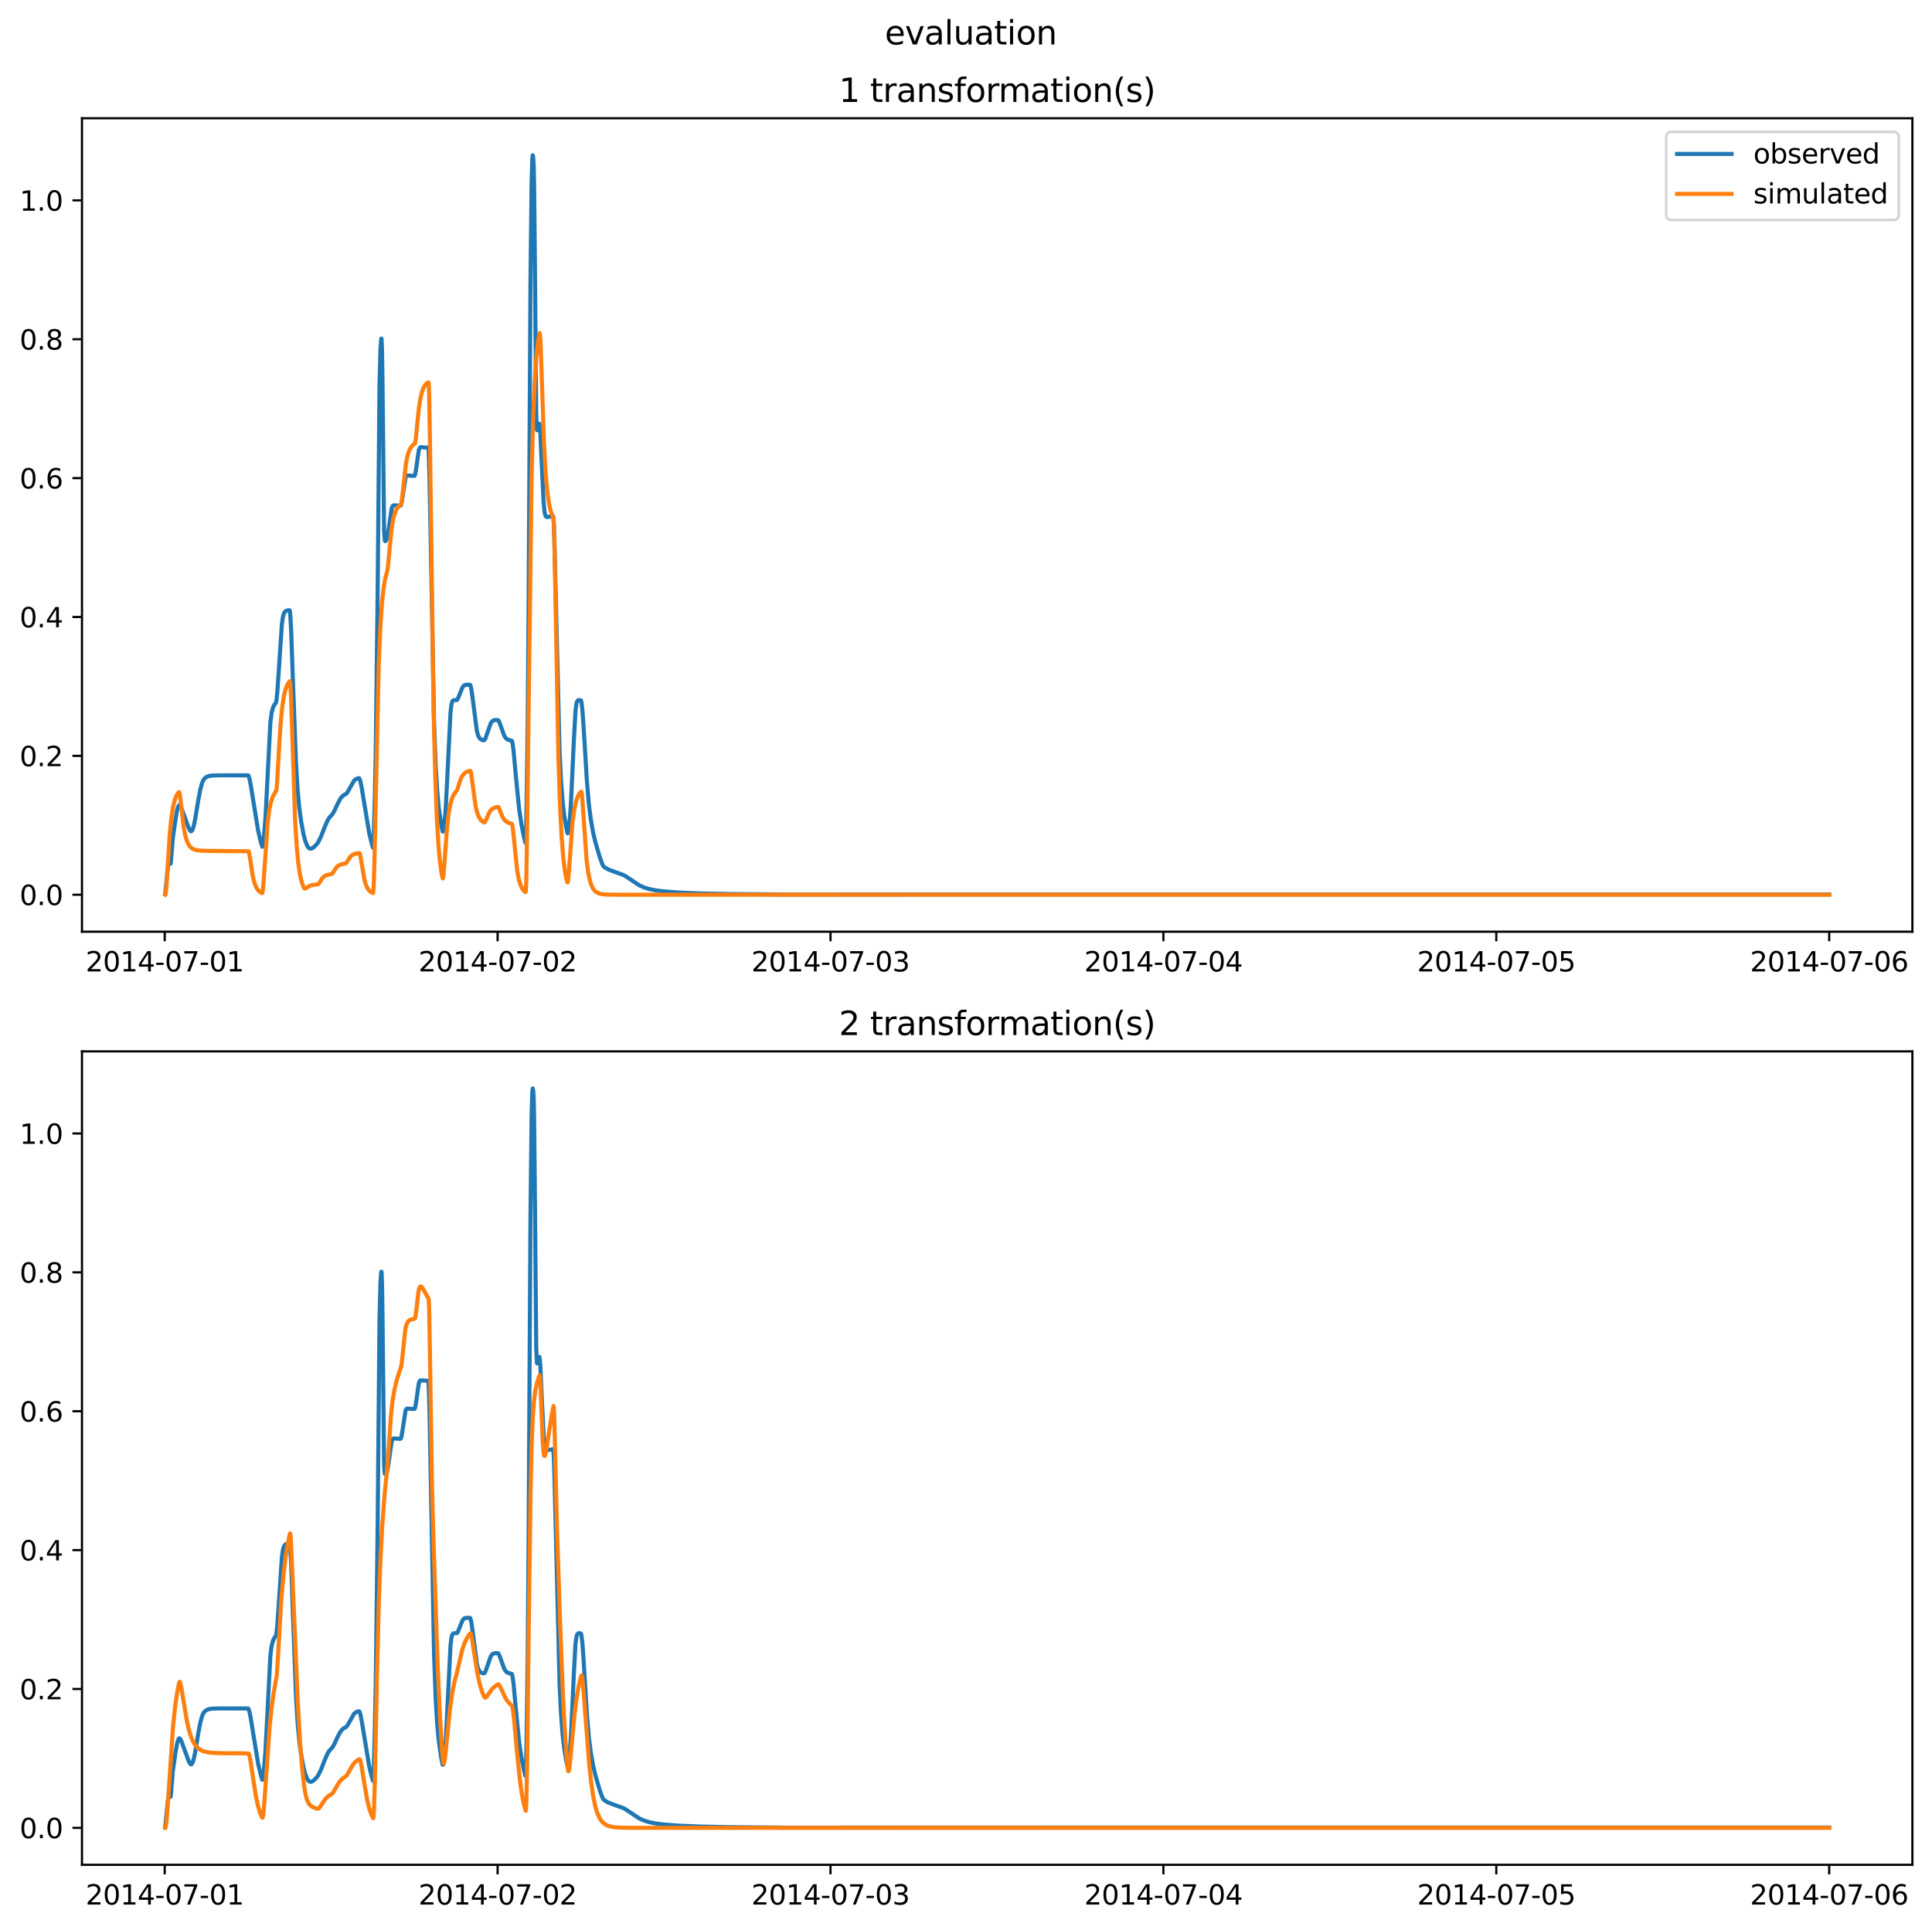 <?xml version="1.0" encoding="utf-8" standalone="no"?>
<!DOCTYPE svg PUBLIC "-//W3C//DTD SVG 1.1//EN"
  "http://www.w3.org/Graphics/SVG/1.1/DTD/svg11.dtd">
<svg xmlns:xlink="http://www.w3.org/1999/xlink" width="709.427pt" height="708.798pt" viewBox="0 0 709.427 708.798" xmlns="http://www.w3.org/2000/svg" version="1.1">
 <defs>
  <style type="text/css">*{stroke-linejoin: round; stroke-linecap: butt}</style>
 </defs>
 <g id="figure_1">
  <g id="patch_1">
   <path d="M 0 708.798 
L 709.427 708.798 
L 709.427 0 
L 0 0 
z
" style="fill: #ffffff"/>
  </g>
  <g id="axes_1">
   <g id="patch_2">
    <path d="M 30.103 342.2 
L 702.227 342.2 
L 702.227 43.44 
L 30.103 43.44 
z
" style="fill: #ffffff"/>
   </g>
   <g id="matplotlib.axis_1">
    <g id="xtick_1">
     <g id="line2d_1">
      <defs>
       <path id="m1f45c89393" d="M 0 0 
L 0 3.5 
" style="stroke: #000000; stroke-width: 0.8"/>
      </defs>
      <g>
       <use xlink:href="#m1f45c89393" x="60.484" y="342.2" style="stroke: #000000; stroke-width: 0.8"/>
      </g>
     </g>
     <g id="text_1">
      <!-- 2014-07-01 -->
      <g transform="translate(31.427 356.798) scale(0.1 -0.1)">
       <defs>
        <path id="DejaVuSans-32" d="M 1228 531 
L 3431 531 
L 3431 0 
L 469 0 
L 469 531 
Q 828 903 1448 1529 
Q 2069 2156 2228 2338 
Q 2531 2678 2651 2914 
Q 2772 3150 2772 3378 
Q 2772 3750 2511 3984 
Q 2250 4219 1831 4219 
Q 1534 4219 1204 4116 
Q 875 4013 500 3803 
L 500 4441 
Q 881 4594 1212 4672 
Q 1544 4750 1819 4750 
Q 2544 4750 2975 4387 
Q 3406 4025 3406 3419 
Q 3406 3131 3298 2873 
Q 3191 2616 2906 2266 
Q 2828 2175 2409 1742 
Q 1991 1309 1228 531 
z
" transform="scale(0.016)"/>
        <path id="DejaVuSans-30" d="M 2034 4250 
Q 1547 4250 1301 3770 
Q 1056 3291 1056 2328 
Q 1056 1369 1301 889 
Q 1547 409 2034 409 
Q 2525 409 2770 889 
Q 3016 1369 3016 2328 
Q 3016 3291 2770 3770 
Q 2525 4250 2034 4250 
z
M 2034 4750 
Q 2819 4750 3233 4129 
Q 3647 3509 3647 2328 
Q 3647 1150 3233 529 
Q 2819 -91 2034 -91 
Q 1250 -91 836 529 
Q 422 1150 422 2328 
Q 422 3509 836 4129 
Q 1250 4750 2034 4750 
z
" transform="scale(0.016)"/>
        <path id="DejaVuSans-31" d="M 794 531 
L 1825 531 
L 1825 4091 
L 703 3866 
L 703 4441 
L 1819 4666 
L 2450 4666 
L 2450 531 
L 3481 531 
L 3481 0 
L 794 0 
L 794 531 
z
" transform="scale(0.016)"/>
        <path id="DejaVuSans-34" d="M 2419 4116 
L 825 1625 
L 2419 1625 
L 2419 4116 
z
M 2253 4666 
L 3047 4666 
L 3047 1625 
L 3713 1625 
L 3713 1100 
L 3047 1100 
L 3047 0 
L 2419 0 
L 2419 1100 
L 313 1100 
L 313 1709 
L 2253 4666 
z
" transform="scale(0.016)"/>
        <path id="DejaVuSans-2d" d="M 313 2009 
L 1997 2009 
L 1997 1497 
L 313 1497 
L 313 2009 
z
" transform="scale(0.016)"/>
        <path id="DejaVuSans-37" d="M 525 4666 
L 3525 4666 
L 3525 4397 
L 1831 0 
L 1172 0 
L 2766 4134 
L 525 4134 
L 525 4666 
z
" transform="scale(0.016)"/>
       </defs>
       <use xlink:href="#DejaVuSans-32"/>
       <use xlink:href="#DejaVuSans-30" x="63.623"/>
       <use xlink:href="#DejaVuSans-31" x="127.246"/>
       <use xlink:href="#DejaVuSans-34" x="190.869"/>
       <use xlink:href="#DejaVuSans-2d" x="254.492"/>
       <use xlink:href="#DejaVuSans-30" x="290.576"/>
       <use xlink:href="#DejaVuSans-37" x="354.199"/>
       <use xlink:href="#DejaVuSans-2d" x="417.822"/>
       <use xlink:href="#DejaVuSans-30" x="453.906"/>
       <use xlink:href="#DejaVuSans-31" x="517.529"/>
      </g>
     </g>
    </g>
    <g id="xtick_2">
     <g id="line2d_2">
      <g>
       <use xlink:href="#m1f45c89393" x="182.723" y="342.2" style="stroke: #000000; stroke-width: 0.8"/>
      </g>
     </g>
     <g id="text_2">
      <!-- 2014-07-02 -->
      <g transform="translate(153.665 356.798) scale(0.1 -0.1)">
       <use xlink:href="#DejaVuSans-32"/>
       <use xlink:href="#DejaVuSans-30" x="63.623"/>
       <use xlink:href="#DejaVuSans-31" x="127.246"/>
       <use xlink:href="#DejaVuSans-34" x="190.869"/>
       <use xlink:href="#DejaVuSans-2d" x="254.492"/>
       <use xlink:href="#DejaVuSans-30" x="290.576"/>
       <use xlink:href="#DejaVuSans-37" x="354.199"/>
       <use xlink:href="#DejaVuSans-2d" x="417.822"/>
       <use xlink:href="#DejaVuSans-30" x="453.906"/>
       <use xlink:href="#DejaVuSans-32" x="517.529"/>
      </g>
     </g>
    </g>
    <g id="xtick_3">
     <g id="line2d_3">
      <g>
       <use xlink:href="#m1f45c89393" x="304.961" y="342.2" style="stroke: #000000; stroke-width: 0.8"/>
      </g>
     </g>
     <g id="text_3">
      <!-- 2014-07-03 -->
      <g transform="translate(275.903 356.798) scale(0.1 -0.1)">
       <defs>
        <path id="DejaVuSans-33" d="M 2597 2516 
Q 3050 2419 3304 2112 
Q 3559 1806 3559 1356 
Q 3559 666 3084 287 
Q 2609 -91 1734 -91 
Q 1441 -91 1130 -33 
Q 819 25 488 141 
L 488 750 
Q 750 597 1062 519 
Q 1375 441 1716 441 
Q 2309 441 2620 675 
Q 2931 909 2931 1356 
Q 2931 1769 2642 2001 
Q 2353 2234 1838 2234 
L 1294 2234 
L 1294 2753 
L 1863 2753 
Q 2328 2753 2575 2939 
Q 2822 3125 2822 3475 
Q 2822 3834 2567 4026 
Q 2313 4219 1838 4219 
Q 1578 4219 1281 4162 
Q 984 4106 628 3988 
L 628 4550 
Q 988 4650 1302 4700 
Q 1616 4750 1894 4750 
Q 2613 4750 3031 4423 
Q 3450 4097 3450 3541 
Q 3450 3153 3228 2886 
Q 3006 2619 2597 2516 
z
" transform="scale(0.016)"/>
       </defs>
       <use xlink:href="#DejaVuSans-32"/>
       <use xlink:href="#DejaVuSans-30" x="63.623"/>
       <use xlink:href="#DejaVuSans-31" x="127.246"/>
       <use xlink:href="#DejaVuSans-34" x="190.869"/>
       <use xlink:href="#DejaVuSans-2d" x="254.492"/>
       <use xlink:href="#DejaVuSans-30" x="290.576"/>
       <use xlink:href="#DejaVuSans-37" x="354.199"/>
       <use xlink:href="#DejaVuSans-2d" x="417.822"/>
       <use xlink:href="#DejaVuSans-30" x="453.906"/>
       <use xlink:href="#DejaVuSans-33" x="517.529"/>
      </g>
     </g>
    </g>
    <g id="xtick_4">
     <g id="line2d_4">
      <g>
       <use xlink:href="#m1f45c89393" x="427.199" y="342.2" style="stroke: #000000; stroke-width: 0.8"/>
      </g>
     </g>
     <g id="text_4">
      <!-- 2014-07-04 -->
      <g transform="translate(398.141 356.798) scale(0.1 -0.1)">
       <use xlink:href="#DejaVuSans-32"/>
       <use xlink:href="#DejaVuSans-30" x="63.623"/>
       <use xlink:href="#DejaVuSans-31" x="127.246"/>
       <use xlink:href="#DejaVuSans-34" x="190.869"/>
       <use xlink:href="#DejaVuSans-2d" x="254.492"/>
       <use xlink:href="#DejaVuSans-30" x="290.576"/>
       <use xlink:href="#DejaVuSans-37" x="354.199"/>
       <use xlink:href="#DejaVuSans-2d" x="417.822"/>
       <use xlink:href="#DejaVuSans-30" x="453.906"/>
       <use xlink:href="#DejaVuSans-34" x="517.529"/>
      </g>
     </g>
    </g>
    <g id="xtick_5">
     <g id="line2d_5">
      <g>
       <use xlink:href="#m1f45c89393" x="549.437" y="342.2" style="stroke: #000000; stroke-width: 0.8"/>
      </g>
     </g>
     <g id="text_5">
      <!-- 2014-07-05 -->
      <g transform="translate(520.38 356.798) scale(0.1 -0.1)">
       <defs>
        <path id="DejaVuSans-35" d="M 691 4666 
L 3169 4666 
L 3169 4134 
L 1269 4134 
L 1269 2991 
Q 1406 3038 1543 3061 
Q 1681 3084 1819 3084 
Q 2600 3084 3056 2656 
Q 3513 2228 3513 1497 
Q 3513 744 3044 326 
Q 2575 -91 1722 -91 
Q 1428 -91 1123 -41 
Q 819 9 494 109 
L 494 744 
Q 775 591 1075 516 
Q 1375 441 1709 441 
Q 2250 441 2565 725 
Q 2881 1009 2881 1497 
Q 2881 1984 2565 2268 
Q 2250 2553 1709 2553 
Q 1456 2553 1204 2497 
Q 953 2441 691 2322 
L 691 4666 
z
" transform="scale(0.016)"/>
       </defs>
       <use xlink:href="#DejaVuSans-32"/>
       <use xlink:href="#DejaVuSans-30" x="63.623"/>
       <use xlink:href="#DejaVuSans-31" x="127.246"/>
       <use xlink:href="#DejaVuSans-34" x="190.869"/>
       <use xlink:href="#DejaVuSans-2d" x="254.492"/>
       <use xlink:href="#DejaVuSans-30" x="290.576"/>
       <use xlink:href="#DejaVuSans-37" x="354.199"/>
       <use xlink:href="#DejaVuSans-2d" x="417.822"/>
       <use xlink:href="#DejaVuSans-30" x="453.906"/>
       <use xlink:href="#DejaVuSans-35" x="517.529"/>
      </g>
     </g>
    </g>
    <g id="xtick_6">
     <g id="line2d_6">
      <g>
       <use xlink:href="#m1f45c89393" x="671.676" y="342.2" style="stroke: #000000; stroke-width: 0.8"/>
      </g>
     </g>
     <g id="text_6">
      <!-- 2014-07-06 -->
      <g transform="translate(642.618 356.798) scale(0.1 -0.1)">
       <defs>
        <path id="DejaVuSans-36" d="M 2113 2584 
Q 1688 2584 1439 2293 
Q 1191 2003 1191 1497 
Q 1191 994 1439 701 
Q 1688 409 2113 409 
Q 2538 409 2786 701 
Q 3034 994 3034 1497 
Q 3034 2003 2786 2293 
Q 2538 2584 2113 2584 
z
M 3366 4563 
L 3366 3988 
Q 3128 4100 2886 4159 
Q 2644 4219 2406 4219 
Q 1781 4219 1451 3797 
Q 1122 3375 1075 2522 
Q 1259 2794 1537 2939 
Q 1816 3084 2150 3084 
Q 2853 3084 3261 2657 
Q 3669 2231 3669 1497 
Q 3669 778 3244 343 
Q 2819 -91 2113 -91 
Q 1303 -91 875 529 
Q 447 1150 447 2328 
Q 447 3434 972 4092 
Q 1497 4750 2381 4750 
Q 2619 4750 2861 4703 
Q 3103 4656 3366 4563 
z
" transform="scale(0.016)"/>
       </defs>
       <use xlink:href="#DejaVuSans-32"/>
       <use xlink:href="#DejaVuSans-30" x="63.623"/>
       <use xlink:href="#DejaVuSans-31" x="127.246"/>
       <use xlink:href="#DejaVuSans-34" x="190.869"/>
       <use xlink:href="#DejaVuSans-2d" x="254.492"/>
       <use xlink:href="#DejaVuSans-30" x="290.576"/>
       <use xlink:href="#DejaVuSans-37" x="354.199"/>
       <use xlink:href="#DejaVuSans-2d" x="417.822"/>
       <use xlink:href="#DejaVuSans-30" x="453.906"/>
       <use xlink:href="#DejaVuSans-36" x="517.529"/>
      </g>
     </g>
    </g>
   </g>
   <g id="matplotlib.axis_2">
    <g id="ytick_1">
     <g id="line2d_7">
      <defs>
       <path id="m0f6388d6e5" d="M 0 0 
L -3.5 0 
" style="stroke: #000000; stroke-width: 0.8"/>
      </defs>
      <g>
       <use xlink:href="#m0f6388d6e5" x="30.103" y="328.62" style="stroke: #000000; stroke-width: 0.8"/>
      </g>
     </g>
     <g id="text_7">
      <!-- 0.0 -->
      <g transform="translate(7.2 332.419) scale(0.1 -0.1)">
       <defs>
        <path id="DejaVuSans-2e" d="M 684 794 
L 1344 794 
L 1344 0 
L 684 0 
L 684 794 
z
" transform="scale(0.016)"/>
       </defs>
       <use xlink:href="#DejaVuSans-30"/>
       <use xlink:href="#DejaVuSans-2e" x="63.623"/>
       <use xlink:href="#DejaVuSans-30" x="95.41"/>
      </g>
     </g>
    </g>
    <g id="ytick_2">
     <g id="line2d_8">
      <g>
       <use xlink:href="#m0f6388d6e5" x="30.103" y="277.615" style="stroke: #000000; stroke-width: 0.8"/>
      </g>
     </g>
     <g id="text_8">
      <!-- 0.2 -->
      <g transform="translate(7.2 281.414) scale(0.1 -0.1)">
       <use xlink:href="#DejaVuSans-30"/>
       <use xlink:href="#DejaVuSans-2e" x="63.623"/>
       <use xlink:href="#DejaVuSans-32" x="95.41"/>
      </g>
     </g>
    </g>
    <g id="ytick_3">
     <g id="line2d_9">
      <g>
       <use xlink:href="#m0f6388d6e5" x="30.103" y="226.609" style="stroke: #000000; stroke-width: 0.8"/>
      </g>
     </g>
     <g id="text_9">
      <!-- 0.4 -->
      <g transform="translate(7.2 230.409) scale(0.1 -0.1)">
       <use xlink:href="#DejaVuSans-30"/>
       <use xlink:href="#DejaVuSans-2e" x="63.623"/>
       <use xlink:href="#DejaVuSans-34" x="95.41"/>
      </g>
     </g>
    </g>
    <g id="ytick_4">
     <g id="line2d_10">
      <g>
       <use xlink:href="#m0f6388d6e5" x="30.103" y="175.604" style="stroke: #000000; stroke-width: 0.8"/>
      </g>
     </g>
     <g id="text_10">
      <!-- 0.6 -->
      <g transform="translate(7.2 179.403) scale(0.1 -0.1)">
       <use xlink:href="#DejaVuSans-30"/>
       <use xlink:href="#DejaVuSans-2e" x="63.623"/>
       <use xlink:href="#DejaVuSans-36" x="95.41"/>
      </g>
     </g>
    </g>
    <g id="ytick_5">
     <g id="line2d_11">
      <g>
       <use xlink:href="#m0f6388d6e5" x="30.103" y="124.599" style="stroke: #000000; stroke-width: 0.8"/>
      </g>
     </g>
     <g id="text_11">
      <!-- 0.8 -->
      <g transform="translate(7.2 128.398) scale(0.1 -0.1)">
       <defs>
        <path id="DejaVuSans-38" d="M 2034 2216 
Q 1584 2216 1326 1975 
Q 1069 1734 1069 1313 
Q 1069 891 1326 650 
Q 1584 409 2034 409 
Q 2484 409 2743 651 
Q 3003 894 3003 1313 
Q 3003 1734 2745 1975 
Q 2488 2216 2034 2216 
z
M 1403 2484 
Q 997 2584 770 2862 
Q 544 3141 544 3541 
Q 544 4100 942 4425 
Q 1341 4750 2034 4750 
Q 2731 4750 3128 4425 
Q 3525 4100 3525 3541 
Q 3525 3141 3298 2862 
Q 3072 2584 2669 2484 
Q 3125 2378 3379 2068 
Q 3634 1759 3634 1313 
Q 3634 634 3220 271 
Q 2806 -91 2034 -91 
Q 1263 -91 848 271 
Q 434 634 434 1313 
Q 434 1759 690 2068 
Q 947 2378 1403 2484 
z
M 1172 3481 
Q 1172 3119 1398 2916 
Q 1625 2713 2034 2713 
Q 2441 2713 2670 2916 
Q 2900 3119 2900 3481 
Q 2900 3844 2670 4047 
Q 2441 4250 2034 4250 
Q 1625 4250 1398 4047 
Q 1172 3844 1172 3481 
z
" transform="scale(0.016)"/>
       </defs>
       <use xlink:href="#DejaVuSans-30"/>
       <use xlink:href="#DejaVuSans-2e" x="63.623"/>
       <use xlink:href="#DejaVuSans-38" x="95.41"/>
      </g>
     </g>
    </g>
    <g id="ytick_6">
     <g id="line2d_12">
      <g>
       <use xlink:href="#m0f6388d6e5" x="30.103" y="73.593" style="stroke: #000000; stroke-width: 0.8"/>
      </g>
     </g>
     <g id="text_12">
      <!-- 1.0 -->
      <g transform="translate(7.2 77.393) scale(0.1 -0.1)">
       <use xlink:href="#DejaVuSans-31"/>
       <use xlink:href="#DejaVuSans-2e" x="63.623"/>
       <use xlink:href="#DejaVuSans-30" x="95.41"/>
      </g>
     </g>
    </g>
   </g>
   <g id="line2d_13">
    <path d="M 60.654 328.364 
L 60.909 325.975 
L 61.588 319.096 
L 62.012 316.268 
L 62.437 317.161 
L 62.607 317.237 
L 62.692 317.025 
L 62.861 315.266 
L 63.455 307.814 
L 64.474 300.813 
L 65.068 297.389 
L 65.493 296.121 
L 65.747 295.74 
L 66.002 295.786 
L 66.342 296.203 
L 66.766 297.206 
L 69.313 304.174 
L 69.907 305.204 
L 70.162 305.328 
L 70.416 305.177 
L 70.756 304.579 
L 71.18 303.186 
L 71.69 300.701 
L 72.878 293.495 
L 73.557 289.941 
L 74.236 287.489 
L 74.746 286.4 
L 75.34 285.71 
L 76.019 285.259 
L 76.868 284.98 
L 78.141 284.826 
L 81.027 284.765 
L 91.129 284.776 
L 91.299 285.046 
L 91.638 286.128 
L 92.063 288.302 
L 94.779 305.013 
L 95.713 309.063 
L 96.307 310.996 
L 96.392 310.946 
L 96.562 310.325 
L 96.901 307.558 
L 97.495 300.046 
L 98.09 288.492 
L 99.278 265.438 
L 99.703 261.996 
L 100.127 260.271 
L 100.551 259.173 
L 100.976 258.53 
L 101.315 258.181 
L 101.485 257.294 
L 101.825 254.296 
L 102.334 246.927 
L 103.522 229.01 
L 103.947 226.277 
L 104.371 225.046 
L 104.796 224.516 
L 105.39 224.23 
L 106.239 224.116 
L 106.409 224.207 
L 106.578 225.676 
L 106.918 231.662 
L 107.512 248.697 
L 108.701 280.517 
L 109.295 290.218 
L 109.889 296.656 
L 110.568 301.615 
L 111.417 306.263 
L 112.011 308.603 
L 112.69 310.408 
L 113.2 311.25 
L 113.624 311.62 
L 114.049 311.732 
L 114.558 311.605 
L 115.237 311.157 
L 116.256 310.127 
L 116.85 309.324 
L 117.868 307.239 
L 119.142 303.958 
L 120.33 301.24 
L 121.009 300.183 
L 121.604 299.577 
L 122.028 299.106 
L 122.792 297.802 
L 123.811 295.566 
L 124.914 293.445 
L 125.593 292.547 
L 126.187 292.098 
L 127.291 291.409 
L 127.8 290.627 
L 130.007 286.725 
L 130.602 286.204 
L 131.281 285.915 
L 131.875 285.812 
L 132.045 286.049 
L 132.384 287.093 
L 132.809 289.296 
L 135.61 306.18 
L 136.544 309.987 
L 136.968 311.364 
L 137.053 310.956 
L 137.223 307.733 
L 137.647 292.509 
L 137.987 275.019 
L 138.666 217.945 
L 139.345 141.84 
L 139.685 128.561 
L 139.939 124.806 
L 140.024 124.346 
L 140.109 124.434 
L 140.279 128.74 
L 140.449 139.472 
L 141.043 195.284 
L 141.297 198.546 
L 141.467 198.769 
L 141.722 198.441 
L 142.146 197.663 
L 142.486 195.893 
L 143.844 186.563 
L 144.184 185.824 
L 144.523 185.604 
L 145.033 185.612 
L 146.73 185.729 
L 147.155 185.707 
L 147.325 185.306 
L 147.579 184.084 
L 148.937 175.277 
L 149.192 174.792 
L 149.532 174.613 
L 150.126 174.667 
L 151.484 174.771 
L 152.248 174.745 
L 152.418 174.332 
L 152.672 173.104 
L 153.776 165.369 
L 154.116 164.496 
L 154.455 164.236 
L 154.964 164.263 
L 156.323 164.387 
L 157.256 164.397 
L 157.341 164.619 
L 157.511 168.233 
L 157.766 178.474 
L 159.379 264.682 
L 159.973 281.167 
L 160.482 289.677 
L 161.076 296.397 
L 162.01 302.891 
L 162.519 305.399 
L 162.689 305.431 
L 162.859 304.884 
L 163.199 302.49 
L 163.708 296.221 
L 164.302 284.402 
L 165.406 261.945 
L 165.745 258.827 
L 166.085 257.634 
L 166.424 257.23 
L 166.849 257.12 
L 167.782 257.121 
L 168.122 256.639 
L 168.631 255.395 
L 169.82 252.451 
L 170.329 251.81 
L 170.838 251.553 
L 171.602 251.476 
L 172.621 251.518 
L 172.791 251.886 
L 173.13 253.378 
L 173.64 257.116 
L 175.083 268.284 
L 175.507 269.967 
L 175.932 270.889 
L 176.441 271.475 
L 177.035 271.79 
L 177.714 271.898 
L 177.969 271.694 
L 178.309 271.096 
L 178.818 269.599 
L 180.176 265.706 
L 180.685 264.941 
L 181.195 264.599 
L 181.874 264.461 
L 182.892 264.497 
L 183.147 264.805 
L 183.487 265.587 
L 185.184 270.276 
L 185.779 271.168 
L 186.288 271.58 
L 186.967 271.818 
L 187.986 272.103 
L 188.24 273.215 
L 188.58 275.772 
L 189.429 285.098 
L 190.617 297.033 
L 191.466 302.771 
L 192.315 307.147 
L 192.909 309.529 
L 192.994 309.622 
L 193.079 308.543 
L 193.334 297.186 
L 193.758 267.152 
L 194.098 223.571 
L 194.777 104.991 
L 195.201 66.944 
L 195.456 58.452 
L 195.626 57.02 
L 195.795 57.883 
L 195.965 60.552 
L 196.135 68.489 
L 196.39 94.211 
L 196.899 152.166 
L 197.154 157.875 
L 197.238 158.039 
L 197.408 157.626 
L 197.918 155.886 
L 198.087 155.658 
L 198.257 156.903 
L 198.427 159.265 
L 198.851 168.814 
L 199.615 184.539 
L 199.955 187.986 
L 200.294 189.419 
L 200.549 189.808 
L 200.889 189.903 
L 203.096 189.563 
L 203.181 189.736 
L 203.35 192.181 
L 203.605 199.919 
L 205.473 275.817 
L 205.982 286.418 
L 206.576 294.197 
L 207.17 299.347 
L 207.934 304.052 
L 208.359 305.982 
L 208.444 306.062 
L 208.613 305.763 
L 208.868 304.345 
L 209.293 300.229 
L 209.717 293.622 
L 210.736 271.677 
L 211.33 260.837 
L 211.669 258.363 
L 212.009 257.455 
L 212.348 257.162 
L 212.773 257.116 
L 213.282 257.241 
L 213.367 257.317 
L 213.537 258.075 
L 213.876 260.992 
L 214.301 267.044 
L 215.489 286.585 
L 216.253 295.624 
L 216.932 300.881 
L 217.781 305.72 
L 218.63 309.343 
L 220.243 314.826 
L 221.262 317.627 
L 221.601 318.215 
L 222.45 318.833 
L 223.554 319.42 
L 229.071 321.435 
L 230.005 322.008 
L 234.759 325.181 
L 236.541 325.963 
L 238.494 326.556 
L 240.871 327.034 
L 244.012 327.422 
L 248.935 327.795 
L 256.83 328.134 
L 267.356 328.359 
L 288.323 328.539 
L 396.47 328.511 
L 415.909 328.511 
L 452.411 328.511 
L 464.974 328.512 
L 529.404 328.511 
L 633.476 328.513 
L 671.676 328.514 
L 671.676 328.514 
" clip-path="url(#p008357ae17)" style="fill: none; stroke: #1f77b4; stroke-width: 1.5; stroke-linecap: square"/>
   </g>
   <g id="line2d_14">
    <path d="M 60.654 328.597 
L 60.824 328.254 
L 60.994 327.035 
L 61.333 322.159 
L 62.352 306.011 
L 62.946 300.168 
L 63.54 296.378 
L 64.135 293.935 
L 64.729 292.361 
L 65.323 291.349 
L 65.747 290.923 
L 65.832 290.994 
L 66.002 291.587 
L 66.342 294.258 
L 67.36 303.271 
L 67.955 306.533 
L 68.549 308.652 
L 69.143 310.021 
L 69.737 310.905 
L 70.416 311.539 
L 71.18 311.96 
L 72.199 312.254 
L 73.727 312.432 
L 76.783 312.509 
L 91.299 312.672 
L 91.468 313.185 
L 91.808 315.21 
L 92.827 321.814 
L 93.421 324.201 
L 94.015 325.756 
L 94.609 326.764 
L 95.288 327.49 
L 96.052 327.973 
L 96.222 328.03 
L 96.307 327.97 
L 96.477 327.297 
L 96.731 324.507 
L 98.344 301.472 
L 98.939 297.22 
L 99.533 294.477 
L 100.127 292.71 
L 100.721 291.573 
L 101.485 290.304 
L 101.74 287.792 
L 102.249 278.595 
L 103.013 266.12 
L 103.607 259.909 
L 104.202 255.91 
L 104.796 253.352 
L 105.39 251.718 
L 105.984 250.674 
L 106.409 250.205 
L 106.494 250.323 
L 106.663 251.78 
L 106.918 257.73 
L 108.361 301.288 
L 108.955 310.926 
L 109.549 317.167 
L 110.144 321.204 
L 110.738 323.817 
L 111.332 325.508 
L 111.757 326.253 
L 112.011 326.357 
L 112.351 326.21 
L 113.794 325.322 
L 114.813 325.037 
L 116.341 324.864 
L 116.85 324.753 
L 117.189 324.325 
L 118.463 322.385 
L 119.142 321.814 
L 119.991 321.402 
L 121.094 321.137 
L 121.943 320.954 
L 122.283 320.511 
L 123.556 318.535 
L 124.235 317.955 
L 125.084 317.537 
L 126.187 317.269 
L 127.036 317.083 
L 127.376 316.638 
L 128.564 314.748 
L 129.243 314.129 
L 130.007 313.716 
L 131.026 313.427 
L 131.96 313.343 
L 132.13 313.626 
L 132.384 314.757 
L 133.912 323.544 
L 134.506 325.329 
L 135.101 326.488 
L 135.78 327.321 
L 136.544 327.877 
L 136.968 328.019 
L 137.053 327.763 
L 137.223 325.59 
L 137.478 316.812 
L 139.09 243.276 
L 139.685 229.856 
L 140.279 221.308 
L 140.873 215.879 
L 141.467 212.437 
L 142.061 210.245 
L 142.316 209.091 
L 142.656 205.932 
L 143.674 195.177 
L 144.269 191.322 
L 144.863 188.869 
L 145.457 187.319 
L 146.051 186.342 
L 146.73 185.659 
L 147.24 185.273 
L 147.409 184.75 
L 147.664 182.919 
L 149.107 169.913 
L 149.701 167.134 
L 150.296 165.383 
L 150.89 164.283 
L 151.569 163.518 
L 152.418 162.769 
L 152.672 161.313 
L 153.182 156.005 
L 153.861 149.571 
L 154.455 145.911 
L 155.049 143.601 
L 155.644 142.154 
L 156.238 141.249 
L 156.917 140.622 
L 157.341 140.454 
L 157.426 140.905 
L 157.596 144.91 
L 157.851 160.134 
L 159.209 260.753 
L 159.803 284.812 
L 160.397 300.321 
L 160.991 310.32 
L 161.586 316.777 
L 162.18 320.952 
L 162.519 322.524 
L 162.604 322.633 
L 162.689 322.487 
L 162.859 321.4 
L 163.199 317.031 
L 164.132 304.18 
L 164.726 298.988 
L 165.321 295.617 
L 165.915 293.445 
L 166.509 292.046 
L 167.103 291.146 
L 167.867 290.167 
L 168.377 288.515 
L 169.141 286.176 
L 169.735 284.995 
L 170.414 284.145 
L 171.178 283.585 
L 172.027 283.242 
L 172.706 283.146 
L 172.876 283.506 
L 173.13 284.968 
L 174.658 296.3 
L 175.253 298.582 
L 175.847 300.055 
L 176.441 301.005 
L 177.12 301.685 
L 177.799 302.077 
L 177.969 302.025 
L 178.224 301.63 
L 179.921 297.915 
L 180.6 297.217 
L 181.364 296.755 
L 182.298 296.452 
L 182.977 296.394 
L 183.232 296.739 
L 183.741 298.122 
L 184.505 300.026 
L 185.184 301.088 
L 185.864 301.734 
L 186.628 302.163 
L 187.646 302.462 
L 187.986 302.597 
L 188.155 303.124 
L 188.41 305.095 
L 189.938 320.035 
L 190.532 323.056 
L 191.127 325.015 
L 191.721 326.284 
L 192.4 327.198 
L 192.909 327.647 
L 192.994 327.603 
L 193.079 327.171 
L 193.249 323.505 
L 193.503 308.456 
L 195.201 174.955 
L 195.795 153.091 
L 196.39 139.37 
L 196.984 130.794 
L 197.578 125.443 
L 198.087 122.525 
L 198.172 122.33 
L 198.257 122.506 
L 198.427 124.466 
L 198.766 133.55 
L 199.7 161.63 
L 200.294 172.8 
L 200.889 179.89 
L 201.483 184.36 
L 202.077 187.178 
L 202.671 188.955 
L 203.265 190.487 
L 203.435 193.579 
L 203.69 204.694 
L 205.048 278.38 
L 205.642 296.145 
L 206.237 307.624 
L 206.831 315.035 
L 207.425 319.825 
L 208.019 322.924 
L 208.359 324.063 
L 208.444 324.079 
L 208.613 323.347 
L 208.868 320.521 
L 210.226 302.074 
L 210.82 297.613 
L 211.415 294.73 
L 212.009 292.874 
L 212.603 291.678 
L 213.282 290.823 
L 213.452 290.786 
L 213.622 291.416 
L 213.876 294.19 
L 215.404 316.041 
L 215.999 320.47 
L 216.593 323.341 
L 217.187 325.2 
L 217.781 326.404 
L 218.46 327.27 
L 219.224 327.847 
L 220.073 328.204 
L 221.262 328.445 
L 223.214 328.578 
L 228.307 328.619 
L 383.652 328.62 
L 671.676 328.62 
L 671.676 328.62 
" clip-path="url(#p008357ae17)" style="fill: none; stroke: #ff7f0e; stroke-width: 1.5; stroke-linecap: square"/>
   </g>
   <g id="patch_3">
    <path d="M 30.103 342.2 
L 30.103 43.44 
" style="fill: none; stroke: #000000; stroke-width: 0.8; stroke-linejoin: miter; stroke-linecap: square"/>
   </g>
   <g id="patch_4">
    <path d="M 702.227 342.2 
L 702.227 43.44 
" style="fill: none; stroke: #000000; stroke-width: 0.8; stroke-linejoin: miter; stroke-linecap: square"/>
   </g>
   <g id="patch_5">
    <path d="M 30.103 342.2 
L 702.227 342.2 
" style="fill: none; stroke: #000000; stroke-width: 0.8; stroke-linejoin: miter; stroke-linecap: square"/>
   </g>
   <g id="patch_6">
    <path d="M 30.103 43.44 
L 702.227 43.44 
" style="fill: none; stroke: #000000; stroke-width: 0.8; stroke-linejoin: miter; stroke-linecap: square"/>
   </g>
   <g id="text_13">
    <!-- 1 transformation(s) -->
    <g transform="translate(308.05 37.44) scale(0.12 -0.12)">
     <defs>
      <path id="DejaVuSans-20" transform="scale(0.016)"/>
      <path id="DejaVuSans-74" d="M 1172 4494 
L 1172 3500 
L 2356 3500 
L 2356 3053 
L 1172 3053 
L 1172 1153 
Q 1172 725 1289 603 
Q 1406 481 1766 481 
L 2356 481 
L 2356 0 
L 1766 0 
Q 1100 0 847 248 
Q 594 497 594 1153 
L 594 3053 
L 172 3053 
L 172 3500 
L 594 3500 
L 594 4494 
L 1172 4494 
z
" transform="scale(0.016)"/>
      <path id="DejaVuSans-72" d="M 2631 2963 
Q 2534 3019 2420 3045 
Q 2306 3072 2169 3072 
Q 1681 3072 1420 2755 
Q 1159 2438 1159 1844 
L 1159 0 
L 581 0 
L 581 3500 
L 1159 3500 
L 1159 2956 
Q 1341 3275 1631 3429 
Q 1922 3584 2338 3584 
Q 2397 3584 2469 3576 
Q 2541 3569 2628 3553 
L 2631 2963 
z
" transform="scale(0.016)"/>
      <path id="DejaVuSans-61" d="M 2194 1759 
Q 1497 1759 1228 1600 
Q 959 1441 959 1056 
Q 959 750 1161 570 
Q 1363 391 1709 391 
Q 2188 391 2477 730 
Q 2766 1069 2766 1631 
L 2766 1759 
L 2194 1759 
z
M 3341 1997 
L 3341 0 
L 2766 0 
L 2766 531 
Q 2569 213 2275 61 
Q 1981 -91 1556 -91 
Q 1019 -91 701 211 
Q 384 513 384 1019 
Q 384 1609 779 1909 
Q 1175 2209 1959 2209 
L 2766 2209 
L 2766 2266 
Q 2766 2663 2505 2880 
Q 2244 3097 1772 3097 
Q 1472 3097 1187 3025 
Q 903 2953 641 2809 
L 641 3341 
Q 956 3463 1253 3523 
Q 1550 3584 1831 3584 
Q 2591 3584 2966 3190 
Q 3341 2797 3341 1997 
z
" transform="scale(0.016)"/>
      <path id="DejaVuSans-6e" d="M 3513 2113 
L 3513 0 
L 2938 0 
L 2938 2094 
Q 2938 2591 2744 2837 
Q 2550 3084 2163 3084 
Q 1697 3084 1428 2787 
Q 1159 2491 1159 1978 
L 1159 0 
L 581 0 
L 581 3500 
L 1159 3500 
L 1159 2956 
Q 1366 3272 1645 3428 
Q 1925 3584 2291 3584 
Q 2894 3584 3203 3211 
Q 3513 2838 3513 2113 
z
" transform="scale(0.016)"/>
      <path id="DejaVuSans-73" d="M 2834 3397 
L 2834 2853 
Q 2591 2978 2328 3040 
Q 2066 3103 1784 3103 
Q 1356 3103 1142 2972 
Q 928 2841 928 2578 
Q 928 2378 1081 2264 
Q 1234 2150 1697 2047 
L 1894 2003 
Q 2506 1872 2764 1633 
Q 3022 1394 3022 966 
Q 3022 478 2636 193 
Q 2250 -91 1575 -91 
Q 1294 -91 989 -36 
Q 684 19 347 128 
L 347 722 
Q 666 556 975 473 
Q 1284 391 1588 391 
Q 1994 391 2212 530 
Q 2431 669 2431 922 
Q 2431 1156 2273 1281 
Q 2116 1406 1581 1522 
L 1381 1569 
Q 847 1681 609 1914 
Q 372 2147 372 2553 
Q 372 3047 722 3315 
Q 1072 3584 1716 3584 
Q 2034 3584 2315 3537 
Q 2597 3491 2834 3397 
z
" transform="scale(0.016)"/>
      <path id="DejaVuSans-66" d="M 2375 4863 
L 2375 4384 
L 1825 4384 
Q 1516 4384 1395 4259 
Q 1275 4134 1275 3809 
L 1275 3500 
L 2222 3500 
L 2222 3053 
L 1275 3053 
L 1275 0 
L 697 0 
L 697 3053 
L 147 3053 
L 147 3500 
L 697 3500 
L 697 3744 
Q 697 4328 969 4595 
Q 1241 4863 1831 4863 
L 2375 4863 
z
" transform="scale(0.016)"/>
      <path id="DejaVuSans-6f" d="M 1959 3097 
Q 1497 3097 1228 2736 
Q 959 2375 959 1747 
Q 959 1119 1226 758 
Q 1494 397 1959 397 
Q 2419 397 2687 759 
Q 2956 1122 2956 1747 
Q 2956 2369 2687 2733 
Q 2419 3097 1959 3097 
z
M 1959 3584 
Q 2709 3584 3137 3096 
Q 3566 2609 3566 1747 
Q 3566 888 3137 398 
Q 2709 -91 1959 -91 
Q 1206 -91 779 398 
Q 353 888 353 1747 
Q 353 2609 779 3096 
Q 1206 3584 1959 3584 
z
" transform="scale(0.016)"/>
      <path id="DejaVuSans-6d" d="M 3328 2828 
Q 3544 3216 3844 3400 
Q 4144 3584 4550 3584 
Q 5097 3584 5394 3201 
Q 5691 2819 5691 2113 
L 5691 0 
L 5113 0 
L 5113 2094 
Q 5113 2597 4934 2840 
Q 4756 3084 4391 3084 
Q 3944 3084 3684 2787 
Q 3425 2491 3425 1978 
L 3425 0 
L 2847 0 
L 2847 2094 
Q 2847 2600 2669 2842 
Q 2491 3084 2119 3084 
Q 1678 3084 1418 2786 
Q 1159 2488 1159 1978 
L 1159 0 
L 581 0 
L 581 3500 
L 1159 3500 
L 1159 2956 
Q 1356 3278 1631 3431 
Q 1906 3584 2284 3584 
Q 2666 3584 2933 3390 
Q 3200 3197 3328 2828 
z
" transform="scale(0.016)"/>
      <path id="DejaVuSans-69" d="M 603 3500 
L 1178 3500 
L 1178 0 
L 603 0 
L 603 3500 
z
M 603 4863 
L 1178 4863 
L 1178 4134 
L 603 4134 
L 603 4863 
z
" transform="scale(0.016)"/>
      <path id="DejaVuSans-28" d="M 1984 4856 
Q 1566 4138 1362 3434 
Q 1159 2731 1159 2009 
Q 1159 1288 1364 580 
Q 1569 -128 1984 -844 
L 1484 -844 
Q 1016 -109 783 600 
Q 550 1309 550 2009 
Q 550 2706 781 3412 
Q 1013 4119 1484 4856 
L 1984 4856 
z
" transform="scale(0.016)"/>
      <path id="DejaVuSans-29" d="M 513 4856 
L 1013 4856 
Q 1481 4119 1714 3412 
Q 1947 2706 1947 2009 
Q 1947 1309 1714 600 
Q 1481 -109 1013 -844 
L 513 -844 
Q 928 -128 1133 580 
Q 1338 1288 1338 2009 
Q 1338 2731 1133 3434 
Q 928 4138 513 4856 
z
" transform="scale(0.016)"/>
     </defs>
     <use xlink:href="#DejaVuSans-31"/>
     <use xlink:href="#DejaVuSans-20" x="63.623"/>
     <use xlink:href="#DejaVuSans-74" x="95.41"/>
     <use xlink:href="#DejaVuSans-72" x="134.619"/>
     <use xlink:href="#DejaVuSans-61" x="175.732"/>
     <use xlink:href="#DejaVuSans-6e" x="237.012"/>
     <use xlink:href="#DejaVuSans-73" x="300.391"/>
     <use xlink:href="#DejaVuSans-66" x="352.49"/>
     <use xlink:href="#DejaVuSans-6f" x="387.695"/>
     <use xlink:href="#DejaVuSans-72" x="448.877"/>
     <use xlink:href="#DejaVuSans-6d" x="488.24"/>
     <use xlink:href="#DejaVuSans-61" x="585.652"/>
     <use xlink:href="#DejaVuSans-74" x="646.932"/>
     <use xlink:href="#DejaVuSans-69" x="686.141"/>
     <use xlink:href="#DejaVuSans-6f" x="713.924"/>
     <use xlink:href="#DejaVuSans-6e" x="775.105"/>
     <use xlink:href="#DejaVuSans-28" x="838.484"/>
     <use xlink:href="#DejaVuSans-73" x="877.498"/>
     <use xlink:href="#DejaVuSans-29" x="929.598"/>
    </g>
   </g>
   <g id="legend_1">
    <g id="patch_7">
     <path d="M 613.833 80.796 
L 695.227 80.796 
Q 697.227 80.796 697.227 78.796 
L 697.227 50.44 
Q 697.227 48.44 695.227 48.44 
L 613.833 48.44 
Q 611.833 48.44 611.833 50.44 
L 611.833 78.796 
Q 611.833 80.796 613.833 80.796 
z
" style="fill: #ffffff; opacity: 0.8; stroke: #cccccc; stroke-linejoin: miter"/>
    </g>
    <g id="line2d_15">
     <path d="M 615.833 56.538 
L 625.833 56.538 
L 635.833 56.538 
" style="fill: none; stroke: #1f77b4; stroke-width: 1.5; stroke-linecap: square"/>
    </g>
    <g id="text_14">
     <!-- observed -->
     <g transform="translate(643.833 60.038) scale(0.1 -0.1)">
      <defs>
       <path id="DejaVuSans-62" d="M 3116 1747 
Q 3116 2381 2855 2742 
Q 2594 3103 2138 3103 
Q 1681 3103 1420 2742 
Q 1159 2381 1159 1747 
Q 1159 1113 1420 752 
Q 1681 391 2138 391 
Q 2594 391 2855 752 
Q 3116 1113 3116 1747 
z
M 1159 2969 
Q 1341 3281 1617 3432 
Q 1894 3584 2278 3584 
Q 2916 3584 3314 3078 
Q 3713 2572 3713 1747 
Q 3713 922 3314 415 
Q 2916 -91 2278 -91 
Q 1894 -91 1617 61 
Q 1341 213 1159 525 
L 1159 0 
L 581 0 
L 581 4863 
L 1159 4863 
L 1159 2969 
z
" transform="scale(0.016)"/>
       <path id="DejaVuSans-65" d="M 3597 1894 
L 3597 1613 
L 953 1613 
Q 991 1019 1311 708 
Q 1631 397 2203 397 
Q 2534 397 2845 478 
Q 3156 559 3463 722 
L 3463 178 
Q 3153 47 2828 -22 
Q 2503 -91 2169 -91 
Q 1331 -91 842 396 
Q 353 884 353 1716 
Q 353 2575 817 3079 
Q 1281 3584 2069 3584 
Q 2775 3584 3186 3129 
Q 3597 2675 3597 1894 
z
M 3022 2063 
Q 3016 2534 2758 2815 
Q 2500 3097 2075 3097 
Q 1594 3097 1305 2825 
Q 1016 2553 972 2059 
L 3022 2063 
z
" transform="scale(0.016)"/>
       <path id="DejaVuSans-76" d="M 191 3500 
L 800 3500 
L 1894 563 
L 2988 3500 
L 3597 3500 
L 2284 0 
L 1503 0 
L 191 3500 
z
" transform="scale(0.016)"/>
       <path id="DejaVuSans-64" d="M 2906 2969 
L 2906 4863 
L 3481 4863 
L 3481 0 
L 2906 0 
L 2906 525 
Q 2725 213 2448 61 
Q 2172 -91 1784 -91 
Q 1150 -91 751 415 
Q 353 922 353 1747 
Q 353 2572 751 3078 
Q 1150 3584 1784 3584 
Q 2172 3584 2448 3432 
Q 2725 3281 2906 2969 
z
M 947 1747 
Q 947 1113 1208 752 
Q 1469 391 1925 391 
Q 2381 391 2643 752 
Q 2906 1113 2906 1747 
Q 2906 2381 2643 2742 
Q 2381 3103 1925 3103 
Q 1469 3103 1208 2742 
Q 947 2381 947 1747 
z
" transform="scale(0.016)"/>
      </defs>
      <use xlink:href="#DejaVuSans-6f"/>
      <use xlink:href="#DejaVuSans-62" x="61.182"/>
      <use xlink:href="#DejaVuSans-73" x="124.658"/>
      <use xlink:href="#DejaVuSans-65" x="176.758"/>
      <use xlink:href="#DejaVuSans-72" x="238.281"/>
      <use xlink:href="#DejaVuSans-76" x="279.395"/>
      <use xlink:href="#DejaVuSans-65" x="338.574"/>
      <use xlink:href="#DejaVuSans-64" x="400.098"/>
     </g>
    </g>
    <g id="line2d_16">
     <path d="M 615.833 71.217 
L 625.833 71.217 
L 635.833 71.217 
" style="fill: none; stroke: #ff7f0e; stroke-width: 1.5; stroke-linecap: square"/>
    </g>
    <g id="text_15">
     <!-- simulated -->
     <g transform="translate(643.833 74.717) scale(0.1 -0.1)">
      <defs>
       <path id="DejaVuSans-75" d="M 544 1381 
L 544 3500 
L 1119 3500 
L 1119 1403 
Q 1119 906 1312 657 
Q 1506 409 1894 409 
Q 2359 409 2629 706 
Q 2900 1003 2900 1516 
L 2900 3500 
L 3475 3500 
L 3475 0 
L 2900 0 
L 2900 538 
Q 2691 219 2414 64 
Q 2138 -91 1772 -91 
Q 1169 -91 856 284 
Q 544 659 544 1381 
z
M 1991 3584 
L 1991 3584 
z
" transform="scale(0.016)"/>
       <path id="DejaVuSans-6c" d="M 603 4863 
L 1178 4863 
L 1178 0 
L 603 0 
L 603 4863 
z
" transform="scale(0.016)"/>
      </defs>
      <use xlink:href="#DejaVuSans-73"/>
      <use xlink:href="#DejaVuSans-69" x="52.1"/>
      <use xlink:href="#DejaVuSans-6d" x="79.883"/>
      <use xlink:href="#DejaVuSans-75" x="177.295"/>
      <use xlink:href="#DejaVuSans-6c" x="240.674"/>
      <use xlink:href="#DejaVuSans-61" x="268.457"/>
      <use xlink:href="#DejaVuSans-74" x="329.736"/>
      <use xlink:href="#DejaVuSans-65" x="368.945"/>
      <use xlink:href="#DejaVuSans-64" x="430.469"/>
     </g>
    </g>
   </g>
  </g>
  <g id="axes_2">
   <g id="patch_8">
    <path d="M 30.103 684.92 
L 702.227 684.92 
L 702.227 386.16 
L 30.103 386.16 
z
" style="fill: #ffffff"/>
   </g>
   <g id="matplotlib.axis_3">
    <g id="xtick_7">
     <g id="line2d_17">
      <g>
       <use xlink:href="#m1f45c89393" x="60.484" y="684.92" style="stroke: #000000; stroke-width: 0.8"/>
      </g>
     </g>
     <g id="text_16">
      <!-- 2014-07-01 -->
      <g transform="translate(31.427 699.518) scale(0.1 -0.1)">
       <use xlink:href="#DejaVuSans-32"/>
       <use xlink:href="#DejaVuSans-30" x="63.623"/>
       <use xlink:href="#DejaVuSans-31" x="127.246"/>
       <use xlink:href="#DejaVuSans-34" x="190.869"/>
       <use xlink:href="#DejaVuSans-2d" x="254.492"/>
       <use xlink:href="#DejaVuSans-30" x="290.576"/>
       <use xlink:href="#DejaVuSans-37" x="354.199"/>
       <use xlink:href="#DejaVuSans-2d" x="417.822"/>
       <use xlink:href="#DejaVuSans-30" x="453.906"/>
       <use xlink:href="#DejaVuSans-31" x="517.529"/>
      </g>
     </g>
    </g>
    <g id="xtick_8">
     <g id="line2d_18">
      <g>
       <use xlink:href="#m1f45c89393" x="182.723" y="684.92" style="stroke: #000000; stroke-width: 0.8"/>
      </g>
     </g>
     <g id="text_17">
      <!-- 2014-07-02 -->
      <g transform="translate(153.665 699.518) scale(0.1 -0.1)">
       <use xlink:href="#DejaVuSans-32"/>
       <use xlink:href="#DejaVuSans-30" x="63.623"/>
       <use xlink:href="#DejaVuSans-31" x="127.246"/>
       <use xlink:href="#DejaVuSans-34" x="190.869"/>
       <use xlink:href="#DejaVuSans-2d" x="254.492"/>
       <use xlink:href="#DejaVuSans-30" x="290.576"/>
       <use xlink:href="#DejaVuSans-37" x="354.199"/>
       <use xlink:href="#DejaVuSans-2d" x="417.822"/>
       <use xlink:href="#DejaVuSans-30" x="453.906"/>
       <use xlink:href="#DejaVuSans-32" x="517.529"/>
      </g>
     </g>
    </g>
    <g id="xtick_9">
     <g id="line2d_19">
      <g>
       <use xlink:href="#m1f45c89393" x="304.961" y="684.92" style="stroke: #000000; stroke-width: 0.8"/>
      </g>
     </g>
     <g id="text_18">
      <!-- 2014-07-03 -->
      <g transform="translate(275.903 699.518) scale(0.1 -0.1)">
       <use xlink:href="#DejaVuSans-32"/>
       <use xlink:href="#DejaVuSans-30" x="63.623"/>
       <use xlink:href="#DejaVuSans-31" x="127.246"/>
       <use xlink:href="#DejaVuSans-34" x="190.869"/>
       <use xlink:href="#DejaVuSans-2d" x="254.492"/>
       <use xlink:href="#DejaVuSans-30" x="290.576"/>
       <use xlink:href="#DejaVuSans-37" x="354.199"/>
       <use xlink:href="#DejaVuSans-2d" x="417.822"/>
       <use xlink:href="#DejaVuSans-30" x="453.906"/>
       <use xlink:href="#DejaVuSans-33" x="517.529"/>
      </g>
     </g>
    </g>
    <g id="xtick_10">
     <g id="line2d_20">
      <g>
       <use xlink:href="#m1f45c89393" x="427.199" y="684.92" style="stroke: #000000; stroke-width: 0.8"/>
      </g>
     </g>
     <g id="text_19">
      <!-- 2014-07-04 -->
      <g transform="translate(398.141 699.518) scale(0.1 -0.1)">
       <use xlink:href="#DejaVuSans-32"/>
       <use xlink:href="#DejaVuSans-30" x="63.623"/>
       <use xlink:href="#DejaVuSans-31" x="127.246"/>
       <use xlink:href="#DejaVuSans-34" x="190.869"/>
       <use xlink:href="#DejaVuSans-2d" x="254.492"/>
       <use xlink:href="#DejaVuSans-30" x="290.576"/>
       <use xlink:href="#DejaVuSans-37" x="354.199"/>
       <use xlink:href="#DejaVuSans-2d" x="417.822"/>
       <use xlink:href="#DejaVuSans-30" x="453.906"/>
       <use xlink:href="#DejaVuSans-34" x="517.529"/>
      </g>
     </g>
    </g>
    <g id="xtick_11">
     <g id="line2d_21">
      <g>
       <use xlink:href="#m1f45c89393" x="549.437" y="684.92" style="stroke: #000000; stroke-width: 0.8"/>
      </g>
     </g>
     <g id="text_20">
      <!-- 2014-07-05 -->
      <g transform="translate(520.38 699.518) scale(0.1 -0.1)">
       <use xlink:href="#DejaVuSans-32"/>
       <use xlink:href="#DejaVuSans-30" x="63.623"/>
       <use xlink:href="#DejaVuSans-31" x="127.246"/>
       <use xlink:href="#DejaVuSans-34" x="190.869"/>
       <use xlink:href="#DejaVuSans-2d" x="254.492"/>
       <use xlink:href="#DejaVuSans-30" x="290.576"/>
       <use xlink:href="#DejaVuSans-37" x="354.199"/>
       <use xlink:href="#DejaVuSans-2d" x="417.822"/>
       <use xlink:href="#DejaVuSans-30" x="453.906"/>
       <use xlink:href="#DejaVuSans-35" x="517.529"/>
      </g>
     </g>
    </g>
    <g id="xtick_12">
     <g id="line2d_22">
      <g>
       <use xlink:href="#m1f45c89393" x="671.676" y="684.92" style="stroke: #000000; stroke-width: 0.8"/>
      </g>
     </g>
     <g id="text_21">
      <!-- 2014-07-06 -->
      <g transform="translate(642.618 699.518) scale(0.1 -0.1)">
       <use xlink:href="#DejaVuSans-32"/>
       <use xlink:href="#DejaVuSans-30" x="63.623"/>
       <use xlink:href="#DejaVuSans-31" x="127.246"/>
       <use xlink:href="#DejaVuSans-34" x="190.869"/>
       <use xlink:href="#DejaVuSans-2d" x="254.492"/>
       <use xlink:href="#DejaVuSans-30" x="290.576"/>
       <use xlink:href="#DejaVuSans-37" x="354.199"/>
       <use xlink:href="#DejaVuSans-2d" x="417.822"/>
       <use xlink:href="#DejaVuSans-30" x="453.906"/>
       <use xlink:href="#DejaVuSans-36" x="517.529"/>
      </g>
     </g>
    </g>
   </g>
   <g id="matplotlib.axis_4">
    <g id="ytick_7">
     <g id="line2d_23">
      <g>
       <use xlink:href="#m0f6388d6e5" x="30.103" y="671.34" style="stroke: #000000; stroke-width: 0.8"/>
      </g>
     </g>
     <g id="text_22">
      <!-- 0.0 -->
      <g transform="translate(7.2 675.139) scale(0.1 -0.1)">
       <use xlink:href="#DejaVuSans-30"/>
       <use xlink:href="#DejaVuSans-2e" x="63.623"/>
       <use xlink:href="#DejaVuSans-30" x="95.41"/>
      </g>
     </g>
    </g>
    <g id="ytick_8">
     <g id="line2d_24">
      <g>
       <use xlink:href="#m0f6388d6e5" x="30.103" y="620.335" style="stroke: #000000; stroke-width: 0.8"/>
      </g>
     </g>
     <g id="text_23">
      <!-- 0.2 -->
      <g transform="translate(7.2 624.134) scale(0.1 -0.1)">
       <use xlink:href="#DejaVuSans-30"/>
       <use xlink:href="#DejaVuSans-2e" x="63.623"/>
       <use xlink:href="#DejaVuSans-32" x="95.41"/>
      </g>
     </g>
    </g>
    <g id="ytick_9">
     <g id="line2d_25">
      <g>
       <use xlink:href="#m0f6388d6e5" x="30.103" y="569.329" style="stroke: #000000; stroke-width: 0.8"/>
      </g>
     </g>
     <g id="text_24">
      <!-- 0.4 -->
      <g transform="translate(7.2 573.129) scale(0.1 -0.1)">
       <use xlink:href="#DejaVuSans-30"/>
       <use xlink:href="#DejaVuSans-2e" x="63.623"/>
       <use xlink:href="#DejaVuSans-34" x="95.41"/>
      </g>
     </g>
    </g>
    <g id="ytick_10">
     <g id="line2d_26">
      <g>
       <use xlink:href="#m0f6388d6e5" x="30.103" y="518.324" style="stroke: #000000; stroke-width: 0.8"/>
      </g>
     </g>
     <g id="text_25">
      <!-- 0.6 -->
      <g transform="translate(7.2 522.123) scale(0.1 -0.1)">
       <use xlink:href="#DejaVuSans-30"/>
       <use xlink:href="#DejaVuSans-2e" x="63.623"/>
       <use xlink:href="#DejaVuSans-36" x="95.41"/>
      </g>
     </g>
    </g>
    <g id="ytick_11">
     <g id="line2d_27">
      <g>
       <use xlink:href="#m0f6388d6e5" x="30.103" y="467.319" style="stroke: #000000; stroke-width: 0.8"/>
      </g>
     </g>
     <g id="text_26">
      <!-- 0.8 -->
      <g transform="translate(7.2 471.118) scale(0.1 -0.1)">
       <use xlink:href="#DejaVuSans-30"/>
       <use xlink:href="#DejaVuSans-2e" x="63.623"/>
       <use xlink:href="#DejaVuSans-38" x="95.41"/>
      </g>
     </g>
    </g>
    <g id="ytick_12">
     <g id="line2d_28">
      <g>
       <use xlink:href="#m0f6388d6e5" x="30.103" y="416.313" style="stroke: #000000; stroke-width: 0.8"/>
      </g>
     </g>
     <g id="text_27">
      <!-- 1.0 -->
      <g transform="translate(7.2 420.113) scale(0.1 -0.1)">
       <use xlink:href="#DejaVuSans-31"/>
       <use xlink:href="#DejaVuSans-2e" x="63.623"/>
       <use xlink:href="#DejaVuSans-30" x="95.41"/>
      </g>
     </g>
    </g>
   </g>
   <g id="line2d_29">
    <path d="M 60.654 671.084 
L 60.909 668.695 
L 61.588 661.816 
L 62.012 658.988 
L 62.437 659.881 
L 62.607 659.957 
L 62.692 659.745 
L 62.861 657.986 
L 63.455 650.534 
L 64.474 643.533 
L 65.068 640.109 
L 65.493 638.841 
L 65.747 638.46 
L 66.002 638.506 
L 66.342 638.923 
L 66.766 639.926 
L 69.313 646.894 
L 69.907 647.924 
L 70.162 648.048 
L 70.416 647.897 
L 70.756 647.299 
L 71.18 645.906 
L 71.69 643.421 
L 72.878 636.215 
L 73.557 632.661 
L 74.236 630.209 
L 74.746 629.12 
L 75.34 628.43 
L 76.019 627.979 
L 76.868 627.7 
L 78.141 627.546 
L 81.027 627.485 
L 91.129 627.496 
L 91.299 627.766 
L 91.638 628.848 
L 92.063 631.022 
L 94.779 647.733 
L 95.713 651.783 
L 96.307 653.716 
L 96.392 653.666 
L 96.562 653.045 
L 96.901 650.278 
L 97.495 642.766 
L 98.09 631.212 
L 99.278 608.158 
L 99.703 604.716 
L 100.127 602.991 
L 100.551 601.893 
L 100.976 601.25 
L 101.315 600.901 
L 101.485 600.014 
L 101.825 597.016 
L 102.334 589.647 
L 103.522 571.73 
L 103.947 568.997 
L 104.371 567.766 
L 104.796 567.236 
L 105.39 566.95 
L 106.239 566.836 
L 106.409 566.927 
L 106.578 568.396 
L 106.918 574.382 
L 107.512 591.417 
L 108.701 623.237 
L 109.295 632.938 
L 109.889 639.376 
L 110.568 644.335 
L 111.417 648.983 
L 112.011 651.323 
L 112.69 653.128 
L 113.2 653.97 
L 113.624 654.34 
L 114.049 654.452 
L 114.558 654.325 
L 115.237 653.877 
L 116.256 652.847 
L 116.85 652.044 
L 117.868 649.959 
L 119.142 646.678 
L 120.33 643.96 
L 121.009 642.903 
L 121.604 642.297 
L 122.028 641.826 
L 122.792 640.522 
L 123.811 638.286 
L 124.914 636.165 
L 125.593 635.267 
L 126.187 634.818 
L 127.291 634.129 
L 127.8 633.347 
L 130.007 629.445 
L 130.602 628.924 
L 131.281 628.635 
L 131.875 628.532 
L 132.045 628.769 
L 132.384 629.813 
L 132.809 632.016 
L 135.61 648.9 
L 136.544 652.707 
L 136.968 654.084 
L 137.053 653.676 
L 137.223 650.453 
L 137.647 635.229 
L 137.987 617.739 
L 138.666 560.665 
L 139.345 484.56 
L 139.685 471.281 
L 139.939 467.526 
L 140.024 467.066 
L 140.109 467.154 
L 140.279 471.46 
L 140.449 482.192 
L 141.043 538.004 
L 141.297 541.266 
L 141.467 541.489 
L 141.722 541.161 
L 142.146 540.383 
L 142.486 538.613 
L 143.844 529.283 
L 144.184 528.544 
L 144.523 528.324 
L 145.033 528.332 
L 146.73 528.449 
L 147.155 528.427 
L 147.325 528.026 
L 147.579 526.804 
L 148.937 517.997 
L 149.192 517.512 
L 149.532 517.333 
L 150.126 517.387 
L 151.484 517.491 
L 152.248 517.465 
L 152.418 517.052 
L 152.672 515.824 
L 153.776 508.089 
L 154.116 507.216 
L 154.455 506.956 
L 154.964 506.983 
L 156.323 507.107 
L 157.256 507.117 
L 157.341 507.339 
L 157.511 510.953 
L 157.766 521.194 
L 159.379 607.402 
L 159.973 623.887 
L 160.482 632.397 
L 161.076 639.117 
L 162.01 645.611 
L 162.519 648.119 
L 162.689 648.151 
L 162.859 647.604 
L 163.199 645.21 
L 163.708 638.941 
L 164.302 627.122 
L 165.406 604.665 
L 165.745 601.547 
L 166.085 600.354 
L 166.424 599.95 
L 166.849 599.84 
L 167.782 599.841 
L 168.122 599.359 
L 168.631 598.115 
L 169.82 595.171 
L 170.329 594.53 
L 170.838 594.273 
L 171.602 594.196 
L 172.621 594.238 
L 172.791 594.606 
L 173.13 596.098 
L 173.64 599.836 
L 175.083 611.004 
L 175.507 612.687 
L 175.932 613.609 
L 176.441 614.195 
L 177.035 614.51 
L 177.714 614.618 
L 177.969 614.414 
L 178.309 613.816 
L 178.818 612.319 
L 180.176 608.426 
L 180.685 607.661 
L 181.195 607.319 
L 181.874 607.181 
L 182.892 607.217 
L 183.147 607.525 
L 183.487 608.307 
L 185.184 612.996 
L 185.779 613.888 
L 186.288 614.3 
L 186.967 614.538 
L 187.986 614.823 
L 188.24 615.935 
L 188.58 618.492 
L 189.429 627.818 
L 190.617 639.753 
L 191.466 645.491 
L 192.315 649.867 
L 192.909 652.249 
L 192.994 652.342 
L 193.079 651.263 
L 193.334 639.906 
L 193.758 609.872 
L 194.098 566.291 
L 194.777 447.711 
L 195.201 409.664 
L 195.456 401.172 
L 195.626 399.74 
L 195.795 400.603 
L 195.965 403.272 
L 196.135 411.209 
L 196.39 436.931 
L 196.899 494.886 
L 197.154 500.595 
L 197.238 500.759 
L 197.408 500.346 
L 197.918 498.606 
L 198.087 498.378 
L 198.257 499.623 
L 198.427 501.985 
L 198.851 511.534 
L 199.615 527.259 
L 199.955 530.706 
L 200.294 532.139 
L 200.549 532.528 
L 200.889 532.623 
L 203.096 532.283 
L 203.181 532.456 
L 203.35 534.901 
L 203.605 542.639 
L 205.473 618.537 
L 205.982 629.138 
L 206.576 636.917 
L 207.17 642.067 
L 207.934 646.772 
L 208.359 648.702 
L 208.444 648.782 
L 208.613 648.483 
L 208.868 647.065 
L 209.293 642.949 
L 209.717 636.342 
L 210.736 614.397 
L 211.33 603.557 
L 211.669 601.083 
L 212.009 600.175 
L 212.348 599.882 
L 212.773 599.836 
L 213.282 599.961 
L 213.367 600.037 
L 213.537 600.795 
L 213.876 603.712 
L 214.301 609.764 
L 215.489 629.305 
L 216.253 638.344 
L 216.932 643.601 
L 217.781 648.44 
L 218.63 652.063 
L 220.243 657.546 
L 221.262 660.347 
L 221.601 660.935 
L 222.45 661.553 
L 223.554 662.14 
L 229.071 664.155 
L 230.005 664.728 
L 234.759 667.901 
L 236.541 668.683 
L 238.494 669.276 
L 240.871 669.754 
L 244.012 670.142 
L 248.935 670.515 
L 256.83 670.854 
L 267.356 671.079 
L 288.323 671.259 
L 396.47 671.231 
L 415.909 671.231 
L 452.411 671.231 
L 464.974 671.232 
L 529.404 671.231 
L 633.476 671.233 
L 671.676 671.234 
L 671.676 671.234 
" clip-path="url(#p277821899b)" style="fill: none; stroke: #1f77b4; stroke-width: 1.5; stroke-linecap: square"/>
   </g>
   <g id="line2d_30">
    <path d="M 60.654 671.317 
L 60.739 671.281 
L 60.909 670.779 
L 61.164 668.787 
L 61.588 663.215 
L 63.54 634.03 
L 64.304 626.813 
L 65.068 621.555 
L 65.747 618.113 
L 65.917 617.726 
L 66.002 617.719 
L 66.172 618.023 
L 66.511 619.445 
L 67.275 624.076 
L 68.634 632.182 
L 69.483 635.829 
L 70.247 638.186 
L 71.01 639.875 
L 71.774 641.074 
L 72.623 642.002 
L 73.557 642.683 
L 74.661 643.192 
L 76.019 643.55 
L 77.886 643.79 
L 80.942 643.924 
L 88.667 643.966 
L 91.299 644.054 
L 91.553 644.705 
L 91.978 646.783 
L 92.827 652.443 
L 93.93 659.536 
L 94.694 663.152 
L 95.458 665.726 
L 96.222 667.516 
L 96.392 667.625 
L 96.562 667.063 
L 96.816 665.04 
L 97.241 659.587 
L 99.023 633.976 
L 99.787 626.786 
L 100.551 621.538 
L 101.655 615.116 
L 102.079 608.369 
L 103.268 587.865 
L 104.032 578.965 
L 104.796 572.504 
L 105.645 567.143 
L 106.409 563.447 
L 106.494 563.19 
L 106.578 563.286 
L 106.748 564.78 
L 107.088 571.702 
L 109.295 624.334 
L 110.144 639.347 
L 110.908 649.117 
L 111.672 656.017 
L 112.266 659.391 
L 112.775 661.159 
L 113.285 662.25 
L 113.879 663.022 
L 114.558 663.557 
L 115.492 663.997 
L 116.68 664.31 
L 117.02 664.204 
L 117.444 663.775 
L 118.208 662.612 
L 119.481 660.734 
L 120.33 659.869 
L 121.264 659.232 
L 122.113 658.681 
L 122.707 657.745 
L 124.575 654.506 
L 125.423 653.549 
L 126.357 652.842 
L 127.206 652.241 
L 127.8 651.272 
L 129.583 648.153 
L 130.432 647.167 
L 131.366 646.43 
L 131.96 646.112 
L 132.13 646.243 
L 132.384 646.943 
L 132.809 648.941 
L 133.742 654.789 
L 134.761 660.728 
L 135.525 663.993 
L 136.289 666.308 
L 136.968 667.772 
L 137.053 667.801 
L 137.138 667.421 
L 137.308 664.987 
L 137.647 654.03 
L 138.411 616.198 
L 139.09 588.87 
L 139.685 573.066 
L 140.364 560.463 
L 141.213 549.035 
L 142.146 539.616 
L 142.571 534.223 
L 143.589 519.494 
L 144.184 514.272 
L 144.863 510.314 
L 145.712 506.793 
L 146.73 503.582 
L 147.325 501.866 
L 147.579 500.038 
L 148.852 488.083 
L 149.277 486.427 
L 149.701 485.535 
L 150.211 484.994 
L 150.89 484.656 
L 152.078 484.378 
L 152.333 484.298 
L 152.503 483.838 
L 152.757 482.104 
L 153.691 474.167 
L 154.031 472.945 
L 154.37 472.503 
L 154.625 472.516 
L 154.964 472.814 
L 155.559 473.71 
L 157.426 477.098 
L 157.596 481.179 
L 157.851 495.617 
L 158.615 545.291 
L 159.209 567.046 
L 160.737 612.358 
L 161.586 631.094 
L 162.35 643.292 
L 162.689 646.99 
L 162.944 647.752 
L 163.114 647.446 
L 163.368 646.055 
L 163.878 641.232 
L 165.236 627.64 
L 166 622.218 
L 166.764 618.22 
L 167.528 615.29 
L 168.037 613.297 
L 169.65 606.248 
L 170.499 603.695 
L 171.348 601.837 
L 172.197 600.49 
L 172.706 599.888 
L 172.876 600.004 
L 173.13 600.897 
L 173.64 604.037 
L 175.253 614.367 
L 176.101 618.325 
L 176.865 620.951 
L 177.629 622.878 
L 178.054 623.519 
L 178.309 623.519 
L 178.648 623.234 
L 179.327 622.26 
L 180.6 620.444 
L 181.534 619.497 
L 182.553 618.791 
L 183.062 618.635 
L 183.317 618.892 
L 183.826 619.878 
L 185.694 623.841 
L 186.543 625.061 
L 187.476 626.002 
L 188.071 626.579 
L 188.325 627.813 
L 188.75 631.437 
L 189.938 644.436 
L 190.872 653.503 
L 191.636 658.965 
L 192.4 662.846 
L 192.994 665.038 
L 193.079 665.08 
L 193.164 664.426 
L 193.334 660.138 
L 193.588 646.309 
L 194.098 602.457 
L 194.777 549.976 
L 195.201 531.323 
L 195.626 520.739 
L 196.05 514.823 
L 196.559 510.816 
L 197.154 508.036 
L 197.918 505.639 
L 198.172 505.115 
L 198.257 505.431 
L 198.427 507.568 
L 198.766 516.487 
L 199.276 529.485 
L 199.615 533.655 
L 199.87 534.738 
L 200.04 534.766 
L 200.21 534.395 
L 200.549 532.867 
L 201.313 527.871 
L 202.671 519.288 
L 203.265 516.399 
L 203.35 516.854 
L 203.52 520.219 
L 203.86 534.083 
L 204.539 561.94 
L 205.727 597.609 
L 206.746 623.336 
L 207.51 637.605 
L 208.274 647.941 
L 208.613 650.445 
L 208.783 650.534 
L 208.953 650.017 
L 209.208 648.34 
L 209.717 643.041 
L 210.99 629.377 
L 211.754 623.488 
L 212.518 619.148 
L 213.282 615.969 
L 213.537 615.338 
L 213.622 615.452 
L 213.792 616.253 
L 214.131 619.39 
L 214.98 630.301 
L 216.338 647.755 
L 217.102 654.898 
L 217.866 660.022 
L 218.63 663.595 
L 219.394 666.056 
L 220.158 667.741 
L 220.922 668.891 
L 221.771 669.745 
L 222.705 670.345 
L 223.808 670.771 
L 225.251 671.066 
L 227.374 671.246 
L 231.533 671.329 
L 253.179 671.34 
L 671.676 671.34 
L 671.676 671.34 
" clip-path="url(#p277821899b)" style="fill: none; stroke: #ff7f0e; stroke-width: 1.5; stroke-linecap: square"/>
   </g>
   <g id="patch_9">
    <path d="M 30.103 684.92 
L 30.103 386.16 
" style="fill: none; stroke: #000000; stroke-width: 0.8; stroke-linejoin: miter; stroke-linecap: square"/>
   </g>
   <g id="patch_10">
    <path d="M 702.227 684.92 
L 702.227 386.16 
" style="fill: none; stroke: #000000; stroke-width: 0.8; stroke-linejoin: miter; stroke-linecap: square"/>
   </g>
   <g id="patch_11">
    <path d="M 30.103 684.92 
L 702.227 684.92 
" style="fill: none; stroke: #000000; stroke-width: 0.8; stroke-linejoin: miter; stroke-linecap: square"/>
   </g>
   <g id="patch_12">
    <path d="M 30.103 386.16 
L 702.227 386.16 
" style="fill: none; stroke: #000000; stroke-width: 0.8; stroke-linejoin: miter; stroke-linecap: square"/>
   </g>
   <g id="text_28">
    <!-- 2 transformation(s) -->
    <g transform="translate(308.05 380.16) scale(0.12 -0.12)">
     <use xlink:href="#DejaVuSans-32"/>
     <use xlink:href="#DejaVuSans-20" x="63.623"/>
     <use xlink:href="#DejaVuSans-74" x="95.41"/>
     <use xlink:href="#DejaVuSans-72" x="134.619"/>
     <use xlink:href="#DejaVuSans-61" x="175.732"/>
     <use xlink:href="#DejaVuSans-6e" x="237.012"/>
     <use xlink:href="#DejaVuSans-73" x="300.391"/>
     <use xlink:href="#DejaVuSans-66" x="352.49"/>
     <use xlink:href="#DejaVuSans-6f" x="387.695"/>
     <use xlink:href="#DejaVuSans-72" x="448.877"/>
     <use xlink:href="#DejaVuSans-6d" x="488.24"/>
     <use xlink:href="#DejaVuSans-61" x="585.652"/>
     <use xlink:href="#DejaVuSans-74" x="646.932"/>
     <use xlink:href="#DejaVuSans-69" x="686.141"/>
     <use xlink:href="#DejaVuSans-6f" x="713.924"/>
     <use xlink:href="#DejaVuSans-6e" x="775.105"/>
     <use xlink:href="#DejaVuSans-28" x="838.484"/>
     <use xlink:href="#DejaVuSans-73" x="877.498"/>
     <use xlink:href="#DejaVuSans-29" x="929.598"/>
    </g>
   </g>
  </g>
  <g id="text_29">
   <!-- evaluation -->
   <g transform="translate(324.904 16.318) scale(0.12 -0.12)">
    <use xlink:href="#DejaVuSans-65"/>
    <use xlink:href="#DejaVuSans-76" x="61.523"/>
    <use xlink:href="#DejaVuSans-61" x="120.703"/>
    <use xlink:href="#DejaVuSans-6c" x="181.982"/>
    <use xlink:href="#DejaVuSans-75" x="209.766"/>
    <use xlink:href="#DejaVuSans-61" x="273.145"/>
    <use xlink:href="#DejaVuSans-74" x="334.424"/>
    <use xlink:href="#DejaVuSans-69" x="373.633"/>
    <use xlink:href="#DejaVuSans-6f" x="401.416"/>
    <use xlink:href="#DejaVuSans-6e" x="462.598"/>
   </g>
  </g>
 </g>
 <defs>
  <clipPath id="p008357ae17">
   <rect x="30.103" y="43.44" width="672.124" height="298.76"/>
  </clipPath>
  <clipPath id="p277821899b">
   <rect x="30.103" y="386.16" width="672.124" height="298.76"/>
  </clipPath>
 </defs>
</svg>
